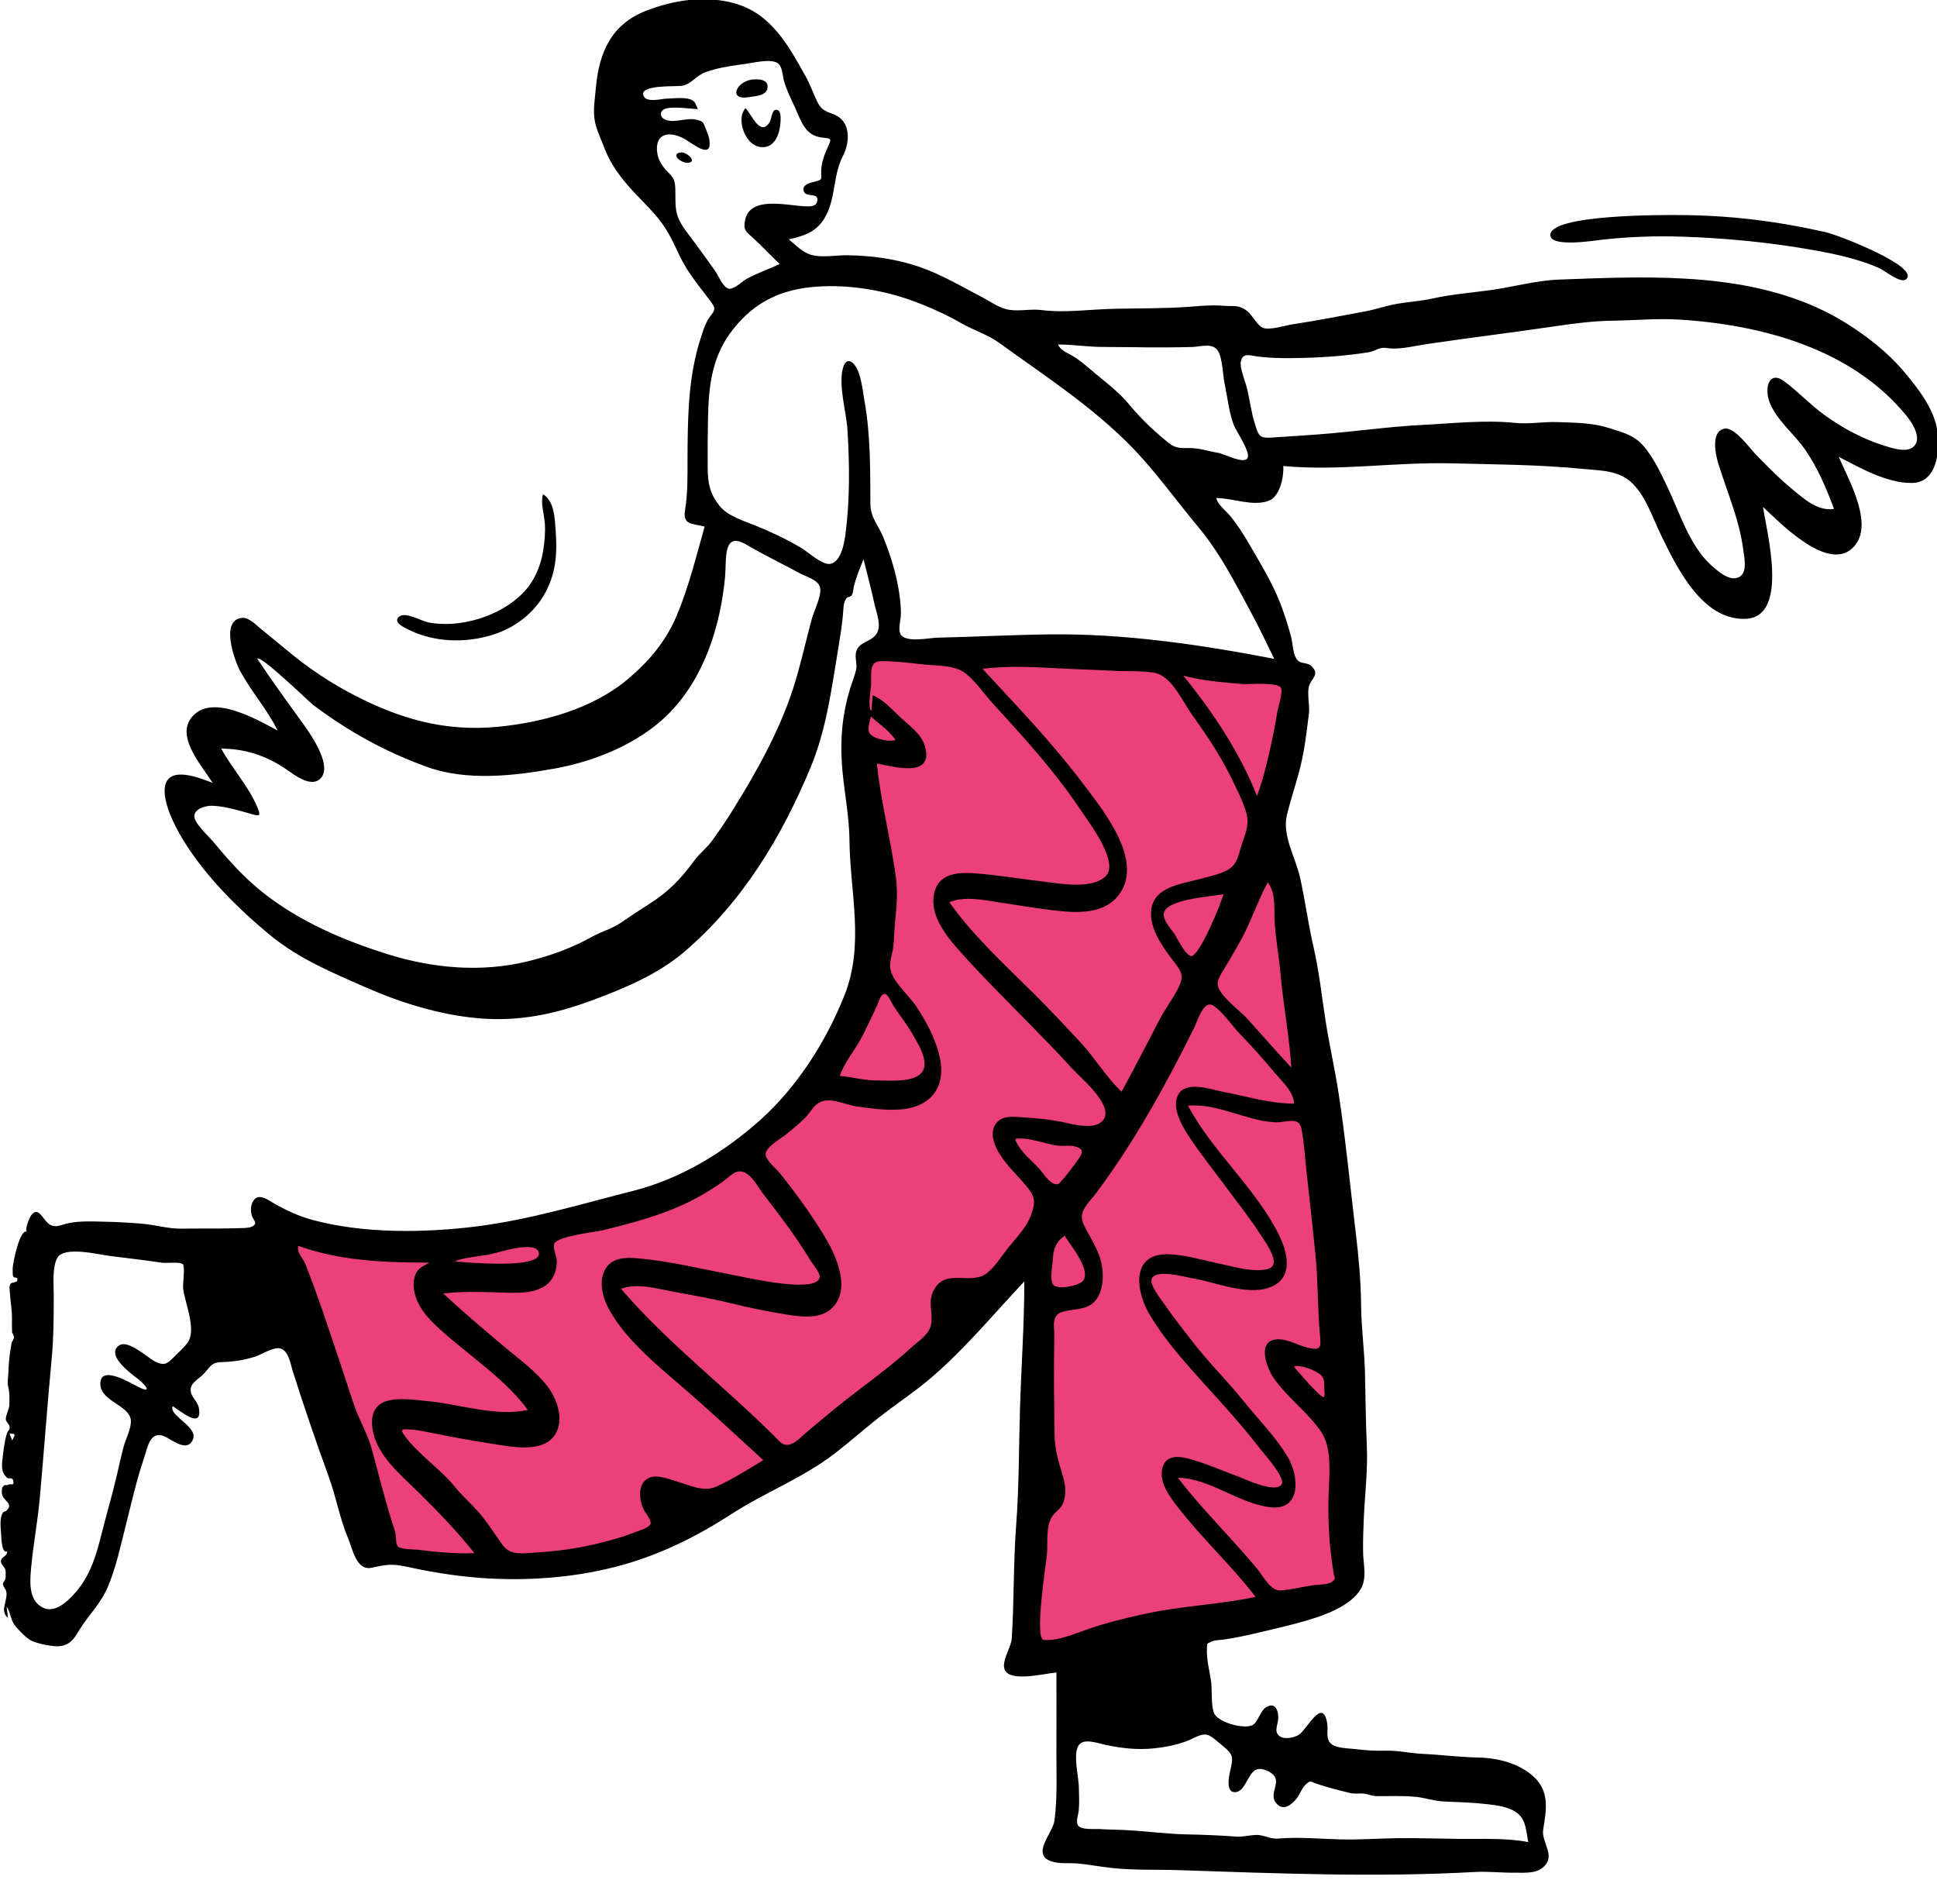 <svg viewBox="140.8 25.6 742.4 729.6" xmlns="http://www.w3.org/2000/svg" xmlns:xlink="http://www.w3.org/1999/xlink" overflow="visible" width="742.4px" height="729.6px"><g id="Master/Doodles/Strolling" stroke="none" stroke-width="1" fill="none" fill-rule="evenodd"><path d="M653,632.477 C617.539,640.227 582.078,647.977 546.616,655.727 C541.624,656.818 536.632,657.908 531.64,659 C533.125,613.242 534.611,567.485 536.096,521.727 C536.31,515.118 536.525,508.509 536.739,501.901 C528.523,509.093 519.898,515.988 512.036,523.562 C501.972,533.257 492.294,543.293 481.936,552.7 C464.116,568.881 445.396,584.575 424.762,597.069 C402.341,610.644 376.477,619.377 350.443,622.393 C340.853,623.504 332.171,623.232 322.671,622.243 C314.404,621.382 306.138,620.52 297.871,619.659 C294.542,619.312 291.211,618.965 287.881,618.618 C287.077,618.535 284.459,618.723 283.817,618.182 C282.652,617.199 282.044,612.739 281.585,611.321 C279.672,605.423 277.771,599.522 275.882,593.616 C270.748,577.565 265.686,561.491 260.798,545.364 C256.612,531.558 252.211,517.692 249.085,503.597 C248.719,501.945 247.916,499.782 248.052,498.073 C248.249,495.578 247.067,496.103 250.357,496.068 C258.091,495.983 266.269,497.862 274.011,498.412 C281.983,498.977 289.971,499.314 297.963,499.394 C340.285,499.825 388.997,495.238 423.282,467.836 C434.777,458.649 446.324,448.029 455.231,436.218 C467.792,419.563 474.638,397.388 476.306,376.838 C478.182,353.747 474.288,329.931 468.616,307.578 C467.467,303.055 467.726,301.362 468.713,296.629 C469.532,292.7 470.349,288.77 471.168,284.841 C471.396,283.75 471.641,279.166 472.542,278.493 C474.121,277.318 481.732,278.609 483.581,278.632 L506.512,278.919 C521.28,279.103 536.047,279.288 550.815,279.473 C558.484,279.569 566.146,280.767 573.767,281.56 C590.105,283.257 606.443,284.956 622.78,286.653 C626.054,286.994 629.329,287.335 632.603,287.674 C630.505,306.268 628.407,324.861 626.307,343.454 C624.743,357.319 630.2,371.066 633.107,384.619 C639.659,415.152 646.041,446.13 648.47,477.313 C650.756,506.672 650.732,536.346 651.477,565.775 C652.04,588.007 652.552,610.241 653,632.477" id="Accent" fill="#ec407a"/><path d="M422.756,27.005 C436.475,31.027 442.976,43.065 449.51,54.713 C451.353,57.998 452.487,61.474 454.158,64.808 C455.87,68.225 457.648,68.231 460.803,69.618 C467.057,72.365 466.527,80.29 463.812,85.5 C460.362,92.12 461.06,99.789 458.087,106.7 C455.042,113.776 450.316,115.748 443.109,117.334 C445.857,119.516 448.362,122.37 451.864,123.303 C456.115,124.435 461.265,123.355 465.666,123.417 C474.802,123.546 484.041,124.784 492.723,127.705 C501.248,130.572 508.89,135.162 516.817,139.269 C520.44,141.146 523.819,143.824 527.959,144.369 C531.975,144.898 536.022,143.908 540.062,144.427 C548.92,145.566 558.631,144.13 567.665,143.934 C577.394,143.721 587.158,143.857 596.868,143.145 L598.544,143.018 C601.89,142.757 605.214,142.49 608.574,142.7 L609.415,142.763 C613.24,143.094 615.521,142.194 618.828,144.812 C621.026,146.552 622.778,150.811 625.369,151.391 C628.131,152.01 633.572,150.278 636.299,149.867 C645.469,148.484 654.711,146.656 663.824,144.97 C668.094,144.179 672.119,142.739 676.426,141.996 C680.871,141.228 685.487,140.978 689.878,139.99 C696.984,138.391 704.657,137.795 712.066,136.773 C720.742,135.577 729.665,133.054 738.411,132.735 L748.393,132.37 C782.334,131.189 818.97,131.052 848.508,149.522 C856.128,154.288 863.96,160.374 869.83,167.191 L870.833,168.364 C876.015,174.469 881.931,182.251 883.223,190.085 L883.296,190.553 C884.411,198.067 883.35,210.586 873.594,210.675 C863.881,210.764 853.901,204.965 845.544,200.67 L845.766,201.195 C849.539,209.957 859.773,227.724 850.545,235.868 C840.827,244.444 822.935,225.835 816.517,219.861 C817.785,229.005 826.841,262.235 809.703,262.75 C792.976,263.252 783.271,242.632 777.312,230.391 C774.167,223.928 771.819,216.335 766.711,211.076 C761.676,205.892 754.734,205.959 747.914,205.326 L747.504,205.287 C730.609,203.644 713.806,203.559 696.812,203.152 C675.304,202.638 654.181,206.182 632.645,204.18 C632.916,208.333 631.34,215.891 627.132,217.481 C620.934,219.824 613.331,216.456 606.986,216.456 C607.412,218.995 611.027,221.67 612.55,223.587 C615.052,226.736 617.234,230.095 619.271,233.555 L622.642,239.342 C626.026,245.167 629.338,251.08 631.722,257.366 C633.254,261.407 634.562,265.574 635.666,269.751 C636.3,272.153 636.289,275.743 637.575,277.866 C639.172,280.506 641.625,278.982 643.65,281.052 C646.567,284.037 643.522,285.607 642.603,288.238 C641.606,291.085 642.858,295.907 642.478,299.036 C641.909,303.734 641.305,308.465 640.526,313.133 C639.101,321.665 636.077,329.557 634.054,337.886 C632.134,345.787 637.331,354.142 639.045,361.784 C640.855,369.85 641.975,378 643.7,386.068 L644.237,388.485 C646.395,397.833 647.397,407.461 648.886,416.93 C650.34,426.182 652.433,435.321 653.854,444.58 C656.38,461.047 658.048,477.796 659.993,494.359 L660.414,497.905 C661.534,507.191 662.394,516.598 662.476,525.956 C662.554,534.719 663.79,543.276 663.97,552.023 C664.162,561.293 664.271,570.571 664.672,579.834 C665.067,588.997 663.931,598.12 663.515,607.269 C663.317,611.63 663.17,615.998 663.236,620.363 C663.289,624.048 664.3,628.36 663.385,631.966 C661.58,639.095 651.547,643.378 645.25,645.452 C637.551,647.988 629.424,649.74 621.541,651.614 C617.702,652.527 613.812,653.304 609.908,653.877 C608.39,654.1 606.63,654.01 605.212,654.655 L604.213,655.098 C603.224,655.548 603.475,655.623 603.385,657.567 C603.201,661.492 604.351,665.791 604.949,669.638 C605.5,673.18 604.799,679.004 606.167,682.179 C607.726,685.79 618.705,688.748 621.391,686.298 C623.286,684.571 623.828,681.305 626.06,679.851 C629.275,677.754 630.752,680.691 630.736,683.846 C630.724,686.223 628.926,689.091 631.088,690.827 C632.961,692.333 636.912,691.544 638.722,690.305 C641.738,688.239 647.995,675.453 649.526,686.329 C649.887,688.891 648.782,691.875 650.954,693.82 C652.922,695.581 657.574,695.564 660.201,695.855 L660.465,695.886 C664.564,696.405 668.151,696.578 672.288,696.49 C676.906,696.391 681.268,697.475 685.808,697.679 C692.293,697.97 698.797,698.799 705.408,699.042 L707.213,699.093 C714.597,699.237 722.645,701.166 728.324,706.176 C734.845,711.928 733.503,719.04 732.259,726.745 C731.438,731.84 737.938,737.344 731.377,741.8 C728.926,743.464 724.967,743.252 721.991,743.236 L721.347,743.237 C716.175,743.285 711.06,742.682 705.882,742.971 C668.167,745.071 630.306,743.505 592.599,742.261 C583.79,741.971 574.64,742.375 565.906,741.31 C562.014,740.836 558.153,740.159 554.253,739.742 C550.917,739.386 546.934,739.973 543.748,738.889 C535.859,736.206 544.301,728.042 544.929,723.379 C546.098,714.722 545.675,705.57 545.688,696.809 L545.693,695.617 C545.755,685.921 545.693,676.224 545.693,666.528 L545.241,666.567 C540.709,667.023 529.614,669.805 526.437,666.326 C523.719,663.349 528.345,657.133 528.572,653.559 C529.497,638.989 529.185,624.404 530.283,609.821 C531.418,594.782 531.278,579.877 531.75,564.836 C532.254,548.769 533.394,532.761 533.394,516.67 C521.657,529.096 510.447,542.742 497.396,553.819 C491.805,558.563 485.717,562.668 479.879,567.092 C473.301,572.076 467.176,577.621 460.637,582.652 C448.471,592.013 434.003,597.486 421.15,605.808 C408.157,614.222 394.293,621.151 379.335,625.315 C362.984,629.867 345.644,631.381 328.725,630.508 C320.607,630.09 312.529,629.046 304.535,627.588 C301.202,626.979 297.903,626.186 294.569,625.589 C289.853,624.744 287.555,625.533 283.14,626.397 C277.426,627.515 275.939,619.312 274.252,615.172 L274.174,614.984 C271.002,607.468 269.629,599.257 266.822,591.572 C261.914,578.131 257.39,564.842 253.048,551.174 L252.923,550.766 C252.001,547.624 251.248,542.676 247.708,542.258 C245.212,541.963 240.913,544.747 238.466,545.516 C234.461,546.773 230.653,547.38 226.524,547.538 L225.746,547.563 C222.011,547.655 221.564,549.055 219.229,551.713 C217.089,554.149 213.224,555.546 213.951,559.084 C214.381,561.179 216.606,562.796 217.022,565.163 C218.514,573.656 209.988,566.313 206.992,564.458 C205.177,568.461 218.89,572.906 213.893,578.575 C211.446,581.35 206.344,577.134 203.909,576.056 C198.392,573.614 197.42,579.996 195.982,584.424 L195.854,584.809 C193.252,592.434 191.457,600.412 189.49,608.237 L189.094,609.8 C187.045,617.819 185.379,626.013 182.146,633.668 C179.367,640.248 174.603,644.624 171.053,650.453 L170.359,651.618 C168.671,654.381 166.735,656.331 163.141,656.466 C160.562,656.564 155.792,655.55 153.356,654.566 C151.056,653.637 148.562,650.809 146.954,649.035 C144.721,646.571 145.162,644.188 143.354,641.173 C143.432,642.687 143.77,644.096 143.851,645.575 C140.551,642.977 143.841,638.891 143.242,635.597 C143.053,634.554 141.978,633.68 141.917,632.585 C141.89,632.137 142.848,631.106 142.912,630.48 L142.94,630.143 C143,629.229 143.023,627.523 142.839,627.042 L142.782,626.919 C142.492,626.342 141.419,624.668 141.445,625.003 C141.425,624.737 140.977,624.317 141.217,623.439 C141.581,622.113 143.691,621.878 143.523,620.101 C141.227,621.101 141.308,613.792 141.202,612.823 L141.148,612.303 C140.952,610.295 140.802,607.208 141.712,605.635 C142.441,604.376 142.655,605.016 143.046,604.684 C146.251,601.965 142.38,600.803 141.66,598.635 C141.438,597.969 141.417,596.134 141.749,595.578 C142.659,594.043 142.937,595.091 143.96,594.575 L144.081,594.508 C144.836,594.06 146.365,595.166 145.923,593.125 C145.558,591.44 144.27,592.474 143.625,591.947 C141.172,589.942 141.421,587.311 141.815,584.106 L142.078,581.972 C142.382,579.579 142.754,577.14 143.443,574.923 C143.903,573.444 144.53,574.111 144.48,572.364 C144.453,571.452 143.068,570.552 143.023,569.405 C142.967,567.98 144.288,565.694 144.363,564.192 C144.461,562.22 144.479,560.507 144.259,558.643 C144.124,557.5 143.822,557.085 143.758,555.695 C143.7,554.386 143.987,552.852 144.014,551.487 C144.092,547.613 144.608,543.719 145.289,540.014 C145.689,539.433 146.003,538.808 146.234,538.139 C146.075,537.445 145.809,536.794 145.437,536.186 C145.334,534.415 145.368,532.685 145.389,530.888 C145.425,527.858 144.903,524.968 144.661,521.999 L144.598,521.106 C144.541,520.13 144.157,518.502 144.835,517.6 C145.351,516.913 147.158,517.082 147.357,516.422 C147.928,514.53 146.219,515.659 145.849,514.701 C145.585,514.018 145.675,513.144 145.664,512.416 L145.654,512.15 C145.517,510.062 148.522,495.871 151.125,497.716 C150.088,496.981 152.123,492.095 152.783,491.268 C155.238,488.193 156.703,491.676 158.694,493.838 C161.479,496.865 163.904,494.918 167.522,494.234 C171.753,493.437 176.379,493.658 180.705,493.768 L181.465,493.786 C186.12,493.887 190.841,494.149 195.477,494.559 C200.469,495 205.304,496.509 210.346,496.433 C216.989,496.334 223.708,496.46 230.364,496.302 L233.16,496.22 C234.791,496.186 238.006,496.212 238.593,494.43 C238.829,493.716 237.48,492.217 237.278,491.43 C236.886,489.918 236.859,487.934 237.525,486.454 C239.538,481.989 243.727,485.634 246.678,487.257 C251.123,489.7 255.731,491.781 260.642,493.102 C280.227,498.371 303.332,498.077 323.331,495.59 C343.639,493.064 363.715,486.949 383.515,481.94 C401.594,477.367 418.28,467.227 432.157,454.819 C446.303,442.172 457.466,424.63 464.454,407.02 C472.239,387.402 466.576,367.651 466.377,347.585 C466.279,337.578 464.054,327.812 463.444,317.837 C462.853,308.162 463.681,299.084 466.582,289.614 C467.322,287.202 468.362,284.779 468.901,282.311 C469.4,280.026 468.517,278.192 468.81,276.037 C469.44,271.423 474.539,271.891 476.769,268.461 C478.735,265.438 476.815,260.776 476.052,257.459 L475.993,257.193 C474.75,251.41 473.205,245.698 471.783,239.958 C470.315,243.376 468.944,246.785 468.057,250.407 C467.829,251.335 467.808,252.973 467.173,253.797 C466.715,254.393 465.556,254.316 465.193,254.866 C463.969,256.72 464.11,258.579 463.898,260.963 C463.531,265.075 462.899,269.145 462.229,273.213 L461.976,274.739 C459.421,290.114 457.475,305.267 451.435,319.781 C440.303,346.527 425.267,371.415 403.031,390.387 C393.178,398.794 380.707,404.092 368.756,408.558 L367.942,408.861 C353.393,414.264 339.555,417.192 323.936,415.79 C309.198,414.467 294.467,409.89 280.966,403.956 L274.682,401.199 C263.724,396.365 253.377,391.466 243.829,383.546 C231.696,373.482 219.58,361.335 211.235,347.866 L210.736,347.049 C207.64,341.898 202.843,332.497 204.101,326.669 C205.804,318.78 217.922,323.982 222.298,325.616 L222.035,325.193 C218.17,319.097 208.872,308.683 213.659,301.339 C220.813,290.368 239.536,301.478 247.203,305.544 C243.252,297.507 237.213,290.754 232.933,282.912 L232.732,282.531 C230.474,278.091 225.21,263.199 233.563,262.369 C236.17,262.11 238.938,265.087 240.779,266.579 C244.355,269.477 247.902,272.408 251.448,275.342 C259.198,281.755 267.378,287.209 276.304,291.853 C294.166,301.146 311.446,306.081 331.734,304.104 C349.021,302.422 368.083,297.167 381.526,285.77 C389.598,278.927 396.016,271.357 400.162,261.522 C404.741,250.662 407.66,238.732 410.863,227.402 L410.388,227.284 C405.756,226.183 402.557,226.657 403.333,221.238 L403.376,220.957 C404.467,214.231 404.294,207.428 404.31,200.603 L404.327,197.581 L404.344,195.635 C404.483,182.013 405.082,168.322 409.337,155.268 L409.994,153.224 C410.606,151.349 411.278,149.491 412.326,147.811 C414.088,144.986 415.724,144.566 413.455,141.486 C409.089,135.556 404.552,130.488 401.313,123.674 L400.063,121.031 C398.815,118.404 397.546,115.83 395.989,113.346 C392.584,107.914 388.132,103.929 383.763,99.223 C378.909,93.997 375.073,89.058 372.493,82.457 L372.24,81.792 C371.035,78.554 369.393,75.332 368.77,71.911 C368.065,68.037 368.725,64.078 369.095,60.193 L369.234,58.672 C370.524,45.555 375.16,35.001 388.17,29.831 C398.984,25.532 411.418,23.681 422.756,27.005 Z M598.789,691.397 L598.507,691.536 C593.698,693.951 588.446,695.002 583.086,695.579 C576.756,696.262 570.85,695.548 564.655,694.282 L564.285,694.201 C561.282,693.512 555.979,691.574 554.152,694.51 C552.005,697.961 554.213,706.413 554.292,710.407 C554.351,713.383 554.531,716.445 554.248,719.415 C554.101,720.949 552.975,723.858 554.067,725.23 C555.376,726.875 559.97,726.418 561.977,726.5 L562.163,726.51 C565.759,726.746 569.361,726.747 572.958,726.942 C580.631,727.358 588.206,728.426 595.903,728.561 C602.229,728.672 608.784,728.979 614.863,729.412 C617.86,729.625 621.226,728.327 624.14,728.935 C626.887,729.51 628.01,730.302 630.824,730.152 L631.218,730.126 C638.963,729.506 646.887,730.286 654.645,730.476 C661.822,730.653 669.06,730.109 676.249,730.014 C684.336,729.907 692.441,730.203 700.527,730.286 C709.179,730.374 718.012,729.86 726.555,731.504 C725.764,727.87 725.818,723.586 722.882,720.868 C719.874,718.084 714.888,717.451 711.017,716.997 C705.382,716.335 699.792,716.184 694.168,715.945 C690.655,715.796 687.274,714.604 683.781,714.207 C678.771,713.636 673.38,713.966 668.332,713.884 C666.6,713.857 665.449,713.216 663.861,712.974 C661.996,712.689 660.174,713.166 658.141,712.67 C653.925,711.641 649.625,710.563 645.534,709.188 L645.119,709.042 C643.042,708.274 643.02,707.751 641.092,709.585 C639.81,710.805 639.022,713.116 637.94,714.552 L637.732,714.823 C635.911,717.13 632.848,719.653 630.195,716.906 C627.273,713.881 630.404,710.488 629.755,707.349 C629.253,704.925 624.649,702.797 622.349,703.711 C619.166,704.976 618.223,711.55 614.816,712.294 C610.671,713.199 611.617,707.162 612.21,704.581 L612.485,703.413 C613.566,698.659 613.141,697.767 609.809,694.944 L606.923,692.531 C604.108,690.197 602.768,689.46 598.789,691.397 L598.789,691.397 Z M598.414,419.586 C587.541,441.527 575.656,463.038 560.995,482.72 L560.674,483.142 C557.743,486.913 553.799,490.062 556.188,494.941 C558.764,500.203 562.161,504.807 563.152,510.746 C563.884,515.131 563.499,521.229 560.123,524.562 C556.85,527.791 552.042,527.059 548,528.321 C543.79,529.638 544.874,533.324 544.881,537.059 L544.803,545.274 C544.769,549.271 544.749,553.268 544.774,557.266 C544.809,563.188 544.891,569.109 544.962,575.031 C545.035,581.293 546.561,585.731 548.27,591.628 C549.16,594.698 549.466,597.872 548.482,600.959 C547.636,603.61 546.247,604.118 544.617,605.995 C541.516,609.562 542.412,616.267 542.092,620.904 L542.068,621.231 C541.788,624.559 537.139,653.665 540.839,654.03 C546.215,654.561 553.257,651.461 558.181,649.758 C565,647.401 572.09,645.719 579.125,644.149 C593.255,640.995 607.86,640.556 622.03,637.53 C613.026,625.813 602.137,615.717 592.986,604.124 L592.03,602.912 C588.819,598.808 584.931,593.362 586.329,588.131 C587.838,582.478 593.677,583.727 598.013,585.03 C603.345,586.633 608.511,588.811 613.715,590.795 L615.135,591.331 C617.824,592.333 629.834,598.101 632.055,594.361 C633.529,591.877 625.3,582.734 623.851,580.892 L623.785,580.807 C619.141,574.735 614.101,568.981 609.022,563.272 C599.546,552.619 588.79,541.72 581.46,529.429 L581.135,528.87 C575.899,519.639 574.423,505.683 588.962,506.253 C594.796,506.482 600.735,508.215 606.449,509.459 L607.305,509.641 C612.826,510.795 620.986,513.346 626.619,511.921 C632.337,510.475 626.205,502.197 624.083,498.985 L623.862,498.645 C620.198,492.913 615.941,487.531 611.873,482.072 L610.937,480.81 C606.261,474.469 601.275,468.264 596.904,461.71 L596.298,460.792 C593.588,456.625 589.949,450.149 592.244,445.361 C594.999,439.613 604.272,442.901 609.172,443.916 L609.593,443.999 C618.629,445.7 627.493,448.532 636.775,448.532 C636.685,443.987 632.138,439.977 629.367,436.715 L629.163,436.472 C625.04,431.509 620.796,426.704 616.288,422.086 C613.118,418.837 609.652,413.547 605.943,411.044 C602.149,408.485 599.906,416.577 598.414,419.586 Z M162.797,507.593 C160.801,511.106 161.36,517.753 161.395,521.685 L161.397,522.046 C161.394,530.201 161.368,538.182 160.597,546.364 C158.911,564.23 157.646,582.087 156.021,599.955 C155.233,608.628 153.601,617.2 152.782,625.872 L152.658,627.215 C152.189,632.465 151.953,639.219 157.427,641.748 C162.593,644.134 168.349,637.722 171.099,634.151 C175.683,628.197 177.722,621.334 179.529,614.165 C181.529,606.233 183.839,598.394 185.697,590.425 L186.682,586.16 C187.178,584.027 187.685,581.897 188.243,579.78 C189.012,576.86 191.878,571.658 190.671,568.626 C188.632,563.499 178.613,562.088 179.296,555.212 C179.923,548.893 190.948,555.641 193.594,556.981 L194.026,557.196 C199.279,559.754 196.645,556.398 193.901,554.194 L192.002,552.737 C188.483,549.994 181.924,544.301 186.456,541.184 C189.954,538.777 197.562,546.104 200.461,547.455 C203.421,548.833 204.551,548.519 206.879,546.206 L207.082,546.002 C208.838,544.225 211.448,541.976 212.804,539.937 C216.157,534.897 211.666,525.019 210.976,519.245 C210.822,517.96 211.789,510.918 210.891,510.084 C209.711,508.989 204.658,509.76 202.801,509.481 C197.093,508.623 191.451,507.946 185.755,507.245 L182.902,506.892 C178.496,506.341 165.391,503.024 162.797,507.593 Z M596.136,449.324 C605.544,466.976 621.587,480.384 630.714,498.269 L630.936,498.711 C634.001,504.901 636.622,514.216 629.027,518.246 C620.489,522.776 607.526,517.191 598.616,515.607 L597.934,515.488 C594.424,514.829 582.671,511.525 582.111,516.224 C581.807,518.765 586.621,524.63 588.017,526.649 L588.109,526.783 C590.983,531.066 594.294,535.038 597.403,539.147 C603.614,547.354 611.002,554.496 617.444,562.529 C623.062,569.536 629.956,576.401 634.484,584.174 C638.734,591.469 639.552,604.615 627.602,603.178 C615.369,601.707 604.728,592.162 592.258,591.882 C598.631,600.282 605.905,607.93 612.98,615.73 C616.384,619.483 619.725,623.287 622.952,627.195 C625.018,629.696 627.854,635.427 631.726,635.09 C636.177,634.704 640.537,633.524 644.975,632.986 C646.592,632.791 650.064,632.85 651.402,631.705 L651.689,631.452 C652.94,630.314 652.25,630.311 651.938,628.407 C650.422,619.169 649.801,610.209 649.951,600.859 L649.978,599.521 C650.153,592.16 651.589,580.709 647.204,574.308 C642.036,566.765 634.182,561.183 628.94,553.616 L628.766,553.357 C625.949,549.079 622.333,538.542 631.125,538.831 C634.696,538.947 638.511,541.211 641.977,542.05 L642.468,542.164 C646.903,543.151 647.168,541.892 646.749,537.598 C645.731,527.161 646.034,516.679 644.968,506.237 C643.874,495.503 642.7,484.762 641.495,474.038 C640.908,468.828 640.641,463.31 639.63,458.177 C638.646,453.187 633.801,455.873 629.561,455.67 C618.334,455.131 607.42,448.246 596.136,449.324 Z M423.73,474.526 C421.76,474.824 419.786,477.016 418.198,478.151 C415.459,480.106 412.619,481.917 409.705,483.598 C398.807,489.884 386.858,493.308 374.752,496.323 L371.804,497.049 C368.832,497.775 354.637,499.238 353.243,502.169 C352.546,503.634 354.15,507.092 354.191,508.676 C354.254,511.061 353.728,513.536 352.418,515.557 C348.872,521.021 341.405,521.124 335.447,520.973 L331.834,520.868 C324.802,520.653 317.652,520.428 310.683,521.282 C318.387,528.412 326.381,535.216 334.424,541.957 C340.092,546.706 346.408,551.206 350.862,557.185 C354.675,562.303 357.512,571.013 352.642,576.528 C347.509,582.339 336.035,579.892 329.374,578.856 L329.07,578.809 C321.363,577.636 313.724,576.2 306.084,574.671 L304.521,574.355 C302.427,573.932 300.293,573.526 298.176,573.415 L296.99,573.354 C294.756,573.258 294.152,573.473 296.044,576.007 C301.281,583.021 309.057,588.14 314.746,594.857 L315.418,595.671 C318.119,599.026 321.268,601.698 324.108,604.918 C327.646,608.93 330.423,613.554 333.584,617.853 C336.487,621.799 341.667,620.826 346.006,620.546 L346.276,620.53 C352.726,620.156 359.158,619.372 365.489,618.08 C371.481,616.856 377.491,615.243 383.244,613.117 L384.39,612.685 C385.673,612.192 389.664,611.067 390.134,609.524 C390.56,608.127 388.097,605.262 387.561,604.196 C385.851,600.789 385.003,594.719 388.866,592.289 C391.887,590.388 396.273,592.092 399.462,593.083 L399.982,593.24 C404.747,594.645 410.431,597.481 415.269,595.324 C421.444,592.57 427.558,588.612 433.363,585.146 C422.877,575.617 412.578,565.901 401.825,556.667 L397.675,553.11 C388.825,545.499 379.265,536.872 373.954,526.819 C371.635,522.431 370.134,516.21 372.977,511.639 C375.526,507.541 380.667,507.397 385.001,507.772 C397.337,508.841 409.498,511.822 421.636,514.168 L423.664,514.557 C429.102,515.644 454.909,521.427 454.981,514.715 C454.996,513.222 452.155,509.822 451.429,508.636 C449.782,505.945 448.099,503.282 446.318,500.675 C442.17,494.601 437.661,488.787 433.189,482.952 L432.926,482.598 C430.709,479.546 427.883,473.897 423.73,474.526 Z M255.11,503.01 C254.467,505.718 256.834,507.526 257.743,509.8 C262.634,522.033 266.681,534.636 270.912,547.105 C272.869,552.87 274.674,558.692 276.66,564.446 C278.561,569.958 281.621,574.923 283.19,580.56 C286.151,591.206 288.643,601.779 292.151,612.243 C292.657,613.751 292.36,617.087 293.266,618.152 C294.38,619.462 299.312,619.266 301.059,619.486 C308.204,620.386 315.421,621.078 322.63,620.777 C316.24,612.72 309.113,605.29 301.787,598.063 L300.564,596.861 C293.773,590.202 284.601,582.64 283.495,572.492 C282.054,559.279 295.536,561.618 304.314,562.485 L304.846,562.536 C317.056,563.677 330.896,568.626 343.116,565.883 C334.839,554.689 322.39,546.278 311.904,537.199 L311.176,536.565 C307.029,532.928 302.667,528.931 300.549,523.7 C299.47,521.033 298.934,517.958 299.666,515.127 C300.555,511.69 302.528,511.065 305.389,509.441 L303.468,509.438 C287.132,509.388 270.659,508.616 255.11,503.01 Z M478.638,278.943 C473.728,278.96 474.838,283.61 474.677,287.729 L474.668,287.942 C474.617,288.941 473.271,297.803 474.787,297.942 L475.284,292.022 C479.55,293.773 482.715,297.542 486.022,300.604 C489.323,303.66 493.804,306.771 495.197,311.265 C499.127,323.95 483.442,319.45 476.869,318.162 C478.348,332.571 482.032,346.575 484.064,360.886 C484.915,366.883 484.568,372.31 483.904,378.274 C483.525,381.673 483.57,385.104 483.155,388.501 C482.827,391.195 481.573,394.276 482.074,396.985 C482.99,401.942 489.249,407.147 492.03,411.341 C495.72,416.907 498.977,422.937 500.683,429.434 C503.766,441.161 498.514,449.592 486.246,450.721 C480.711,451.23 474.588,450.375 469.106,449.593 C464.394,448.921 458.376,445.427 454.078,448.588 C452.317,449.881 451.106,452.172 449.562,453.753 C447.822,455.536 445.914,457.169 443.989,458.762 L442.339,460.121 C440.009,462.037 433.639,465.441 434.267,468.376 C434.74,470.589 438.58,473.75 439.881,475.388 C441.587,477.534 443.28,479.691 444.927,481.885 C449.109,487.457 453.096,493.21 456.704,499.17 L457.141,499.901 C461.459,507.226 466.955,519.514 459.815,526.742 C455.538,531.071 448.436,530.308 442.983,529.455 C435.548,528.294 428.163,526.8 420.862,524.999 C413.551,523.196 406.18,521.94 398.783,520.567 C392.464,519.396 385.115,517.158 378.798,519.475 C397.255,540.963 419.81,557.849 439.604,577.984 C443.327,581.771 447.529,576.387 450.547,573.92 C455.071,570.22 459.488,566.39 464.079,562.772 C472.293,556.3 480.824,550.271 488.634,543.306 L490.005,542.067 C492.582,539.704 496.817,537.058 497.601,533.438 C498.598,528.82 496.2,524.691 498.651,520.047 C503.297,511.251 512.903,518.447 519.168,513.384 C522.386,510.784 524.653,507.01 527.19,503.791 C530.209,499.959 534.064,496.241 535.801,491.625 L536.024,491.025 C537.623,486.626 537.704,484.355 534.482,480.469 C530.855,476.098 526.456,472.106 523.547,467.187 L523.303,466.764 C521.417,463.394 520.036,458.682 523.056,455.536 C525.531,452.958 529.768,453.564 533.028,453.786 L533.297,453.803 C538.091,454.1 542.86,454.548 547.572,455.499 L548.141,455.617 C551.982,456.433 558.583,458.119 561.983,456.174 C570.416,451.354 555.255,438.937 551.897,435.253 C546.44,429.266 540.79,423.461 535.113,417.683 L525.39,407.794 C519.279,401.567 513.18,395.291 507.447,388.725 L506.987,388.193 C502.055,382.454 496.578,374.549 499.2,366.641 C501.392,360.031 508.771,359.822 514.643,360.281 C522.526,360.899 530.374,362.134 538.222,363.123 L540.998,363.464 C547.531,364.294 559.204,366.381 564.473,361.471 C569.927,356.391 558.812,341.608 555.293,336.452 L554.98,335.988 C548.416,326.128 540.853,316.977 533.018,308.112 C529.213,303.807 525.335,299.567 521.454,295.33 C518.086,291.649 514.996,287.012 511.127,283.851 C506.893,280.395 500.571,280.801 495.383,280.28 C489.926,279.732 484.124,278.924 478.638,278.943 Z M144.445,574.936 L145.443,577.597 L145.443,577.597 L145.879,576.787 C146.801,575.037 146.551,575.027 144.445,574.936 Z M636.712,549.295 L638.276,551.13 C641.277,554.627 647.461,561.658 648.276,560.923 C648.534,560.294 648.583,559.638 648.422,558.957 C648.151,555.463 648.997,553.511 645.826,551.596 C643.781,550.363 638.952,548.446 636.712,549.295 Z M548.862,499.167 C545.748,501.23 544.609,503.938 544.368,507.486 L544.349,507.821 C544.216,510.393 543.162,515.218 544.226,517.557 C545.476,520.303 554.472,518.29 555.92,516.4 C559.083,512.268 550.989,502.647 548.862,499.167 Z M328.152,506.377 L327.886,506.423 C326.246,506.676 315.317,508.042 315.419,509.028 L318.998,509.309 C327.863,509.968 348.291,511.066 347.328,505.709 C346.417,500.645 331.769,505.668 328.152,506.377 L328.152,506.377 Z M530.795,464.128 C532.696,467.527 536.376,470.499 538.998,473.333 C540.647,475.115 544.594,481.731 547.278,478.592 C549.65,475.817 552.081,472.735 554.182,469.735 C556.116,466.972 555.958,465.767 552.697,464.906 C550.666,464.371 548.411,464.894 546.34,464.652 C544.183,464.401 542.032,463.707 539.92,463.231 C537.548,462.697 534.887,461.885 532.439,461.891 L531.052,461.888 C529.639,461.91 529.693,462.155 530.795,464.128 Z M517.393,281.912 L520.241,284.985 C532.111,297.773 543.996,310.389 554.646,324.254 L558.696,329.58 C566.778,340.274 578.62,357.233 569.378,368.817 C562.936,376.891 550.912,375.259 541.919,374.112 C536.698,373.445 531.519,372.58 526.322,371.783 L523.722,371.392 C517.73,370.507 510.462,368.873 504.649,371.341 C514.074,384.591 526.206,395.547 537.66,406.973 C543.532,412.832 549.205,418.885 554.85,424.962 C560.388,430.923 564.804,438.425 570.678,443.948 C575.663,434.841 580.38,425.597 585.187,416.396 C587.205,412.531 589.803,409.051 591.875,405.23 L592.168,404.682 C594.136,400.935 594.369,399.006 591.785,395.522 L589.904,393.051 C585.845,387.67 581.274,380.948 582.037,374.275 C583.041,365.482 593.369,364.418 600.296,362.543 L600.558,362.472 C604.038,361.507 608.033,360.775 611.215,359.018 C615.258,356.783 615.44,353.095 616.777,349.093 L617.661,346.502 C618.843,342.989 619.557,340.139 618.172,336.008 C616.749,331.768 614.621,327.559 612.655,323.553 C608.709,315.514 603.821,308.083 598.618,300.821 L597.873,299.784 C594.271,294.794 590.023,284.837 583.581,283.504 C579.01,282.559 573.242,282.947 568.553,282.688 C563.087,282.386 557.613,282.216 552.144,281.98 L549.788,281.871 C539.14,281.353 527.894,280.52 517.393,281.912 Z M477.077,410.617 L476.999,410.784 C474.802,415.364 472.771,420.096 470.277,424.525 C467.769,428.979 464.266,432.975 462.721,437.925 C467.221,438.253 471.917,439.605 476.378,439.64 L477.667,439.658 C481.404,439.727 485.799,439.906 489.258,439.142 C499.925,436.783 493.619,427.129 489.907,420.828 C487.853,417.344 485.257,414.227 483.117,410.803 L482.992,410.589 C482.397,409.513 481.084,406.601 480.02,406.496 C478.39,406.334 477.847,408.917 477.077,410.617 L477.077,410.617 Z M626.68,363.732 C622.943,370.725 620.431,378.288 616.698,385.284 C615.366,387.778 613.908,390.202 612.502,392.655 L611.666,394.13 C610.538,396.155 607.227,400.502 607.488,402.916 C607.932,407.038 616.124,412.945 618.777,415.887 C624.429,422.158 629.964,428.539 635.739,434.7 C635.008,423.254 632.885,411.958 631.753,400.553 L631.54,398.271 C630.958,391.551 629.606,384.907 629.314,378.162 L629.29,377.45 C629.175,372.986 629.61,367.34 626.68,363.732 Z M418.71,246.554 C416.927,265.789 410.465,286.145 396.288,299.877 C385.356,310.466 369.186,317.15 354.352,319.942 L353.624,320.076 C337.879,322.914 319.925,325.016 304.587,319.529 C288.86,313.902 274.155,305.813 260.842,295.747 L260.638,295.581 C258.063,293.397 240.819,276.643 239.389,278.011 C244.232,285.265 249.287,292.358 254.406,299.413 L257.097,303.117 C260.584,307.964 268.543,319.731 263.336,324.208 C259.661,327.367 253.454,322.415 250.332,320.275 L250.176,320.169 C242.79,315.173 234.563,312.483 225.587,312.483 C229.734,320.098 236.039,326.841 239.412,334.885 L239.576,335.283 C240.787,338.282 240.233,338.392 237.673,337.684 L234.529,336.787 C230.565,335.665 226.274,334.558 222.279,334.378 C220.093,334.279 215.654,335.241 215.284,338.096 C214.938,340.769 220.48,345.759 222.236,347.806 L222.347,347.938 C228.278,355.112 234.323,361.918 241.655,367.702 C255.73,378.803 272.438,385.96 289.443,391.277 C306.817,396.707 325.385,398.343 343.145,393.972 C351.945,391.806 360.017,388.868 367.899,384.482 C371.467,382.498 375.22,381.598 378.651,379.265 C381.503,377.326 384.386,375.391 387.289,373.513 L389.469,372.117 C396.963,367.366 401.609,362.587 406.838,355.448 C408.942,352.577 411.828,350.449 413.833,347.622 L415.735,344.937 C417.323,342.685 418.902,340.398 420.374,338.056 L421.667,335.988 C430.709,321.46 439.427,305.914 444.712,289.646 C447.567,280.859 449.505,271.82 451.901,262.904 C452.725,259.836 455.766,253.936 455.131,250.82 C454.519,247.814 449.764,246.595 447.41,245.32 C441.161,241.938 434.894,238.902 428.768,235.406 L426.934,234.343 C417.67,228.878 419.31,240.084 418.71,246.554 Z M609.697,368.225 L609.349,368.299 C604.471,369.268 587.878,370.177 586.88,375.561 C586.402,378.14 589.379,381.253 590.681,383.118 C592.274,385.401 594.504,390.681 597.02,391.936 C600.062,393.454 609.288,370.742 609.697,368.225 Z M594.334,284.499 C605.691,298.553 615.898,313.769 622.57,330.643 C625.102,323.749 626.769,316.571 628.316,309.402 C629.101,305.755 629.777,302.093 630.363,298.408 C630.628,296.742 632.711,290.505 631.701,289.085 C630.17,286.935 619.667,287.891 617.053,287.731 L613.004,287.378 C606.753,286.822 600.244,286.139 594.334,284.499 Z M474.592,300.142 C474.244,302.174 472.698,305.557 474.651,307.23 C476.606,308.906 481.552,309.946 484.052,309.181 C481.588,305.508 477.788,303.098 474.592,300.142 Z M453.897,135.438 C440.408,136.381 430.231,141.147 421.856,151.67 C413.646,161.984 412.374,173.37 412.152,186.333 C412.047,192.493 411.97,198.689 412.03,204.85 C412.089,210.947 412.881,214.802 416.615,219.499 C419.689,223.364 426.165,225.316 430.583,227.103 C436.594,229.533 442.22,232.243 447.828,235.513 C450.254,236.927 456.015,242.251 459.007,241.686 C463.417,240.853 464.497,233.026 464.935,229.554 C466.577,216.562 466.402,203.276 465.606,190.221 C465.199,183.536 462.09,173.491 463.852,166.726 C464.583,163.916 466.253,162.919 468.316,165.401 C470.792,168.38 471.456,175.254 472.095,179.041 L472.153,179.377 C474.476,192.416 474.322,205.524 474.397,218.709 C474.428,223.948 477.352,226.665 479.269,231.332 C481.72,237.301 483.727,243.529 484.935,249.87 C485.637,253.551 486.133,257.301 486.08,261.056 C486.051,263.118 485.035,266.398 485.827,268.357 C487.338,272.094 496.584,270.103 499.936,269.967 L500.104,269.962 C514.36,269.644 528.576,268.885 542.854,268.701 C571.761,268.33 600.873,272.624 629.181,278.078 L626.257,272.071 C624.305,268.067 622.327,264.076 620.213,260.155 L616.775,253.749 C611.817,244.539 606.769,235.56 599.992,227.454 C592.778,218.825 586.235,209.822 578.748,201.395 C563.042,183.717 542.658,170.653 523.654,156.917 C519.355,153.809 513.853,152.115 509.135,149.404 C503.297,146.051 497.042,143.252 490.724,140.934 C479.263,136.73 466.103,134.585 453.897,135.438 Z M348.908,215 C353.411,217.67 353.463,224.7 353.784,229.24 C354.188,234.964 354.153,240.468 352.546,246.045 C349.237,257.528 340.354,265.7 328.981,269.064 C318.837,272.065 307.29,271.716 297.7,267.04 L296.345,266.362 C294.485,265.415 291.775,263.836 293.612,262.026 C295.918,259.755 302.377,263.608 304.892,264.101 C317.098,266.496 332.574,261.75 341.22,252.849 C345.512,248.433 347.934,242.851 348.956,236.839 C349.538,233.41 349.837,229.783 349.627,226.307 C349.406,222.624 347.9,218.665 348.908,215 Z M760.64,148.459 L759.174,148.486 C751.308,148.595 744.008,149.559 736.234,150.71 C720.097,153.097 703.925,155.039 687.858,157.424 C683.557,158.063 678.453,159.327 674.171,159.161 C672.406,159.093 671.49,158.62 669.731,159.091 C668.23,159.494 667.149,160.298 665.476,160.569 C655.954,162.104 646.264,162.703 636.616,162.826 C631.975,162.885 627.287,162.797 622.68,162.189 L622.138,162.109 C619.607,161.7 617.14,160.918 616.427,163.926 C615.85,166.356 617.773,170.96 618.433,173.3 C619.783,178.085 620.246,183.354 621.756,187.988 L622.204,189.37 C623.239,192.531 623.81,193.524 627.638,193.311 L639.718,192.511 C641.689,192.378 643.661,192.241 645.632,192.098 C659.122,191.122 672.624,189.106 686.116,188.426 C697.619,187.846 710.04,186.457 721.47,187.655 C726.805,188.214 732.492,187.138 737.932,187.351 L740.123,187.43 C745.969,187.628 751.828,187.806 757.414,189.604 L758.279,189.879 C763.135,191.403 767.234,192.445 770.768,196.565 C774.047,200.386 776.421,205.072 778.632,209.628 L779.619,211.666 C784.478,221.69 788.282,234.776 796.83,242.367 L797.417,242.887 C799.617,244.816 802.945,247.509 805.817,247.179 C810.819,246.604 809.496,240.173 808.993,236.612 L808.946,236.265 C807.464,224.928 803.107,215.082 799.719,204.317 L799.394,203.272 C798.37,199.931 796.34,191.106 801.647,189.876 C805.467,188.991 811.467,197.395 813.661,199.652 L815.591,201.631 C819.446,205.572 823.302,209.393 827.555,212.94 L829.185,214.275 C833.464,217.758 837.827,221.393 843.735,220.65 C840.785,212.692 837.53,204.987 832.698,197.966 C828.55,191.938 821.559,186.514 818.967,179.581 L818.84,179.222 C817.095,174.042 818.881,167.342 824.815,171.831 C830.089,175.819 834.654,180.7 840.044,184.617 C846.883,189.585 854.614,193.731 862.696,196.297 L864.503,196.852 C867.346,197.707 871.518,198.809 873.89,197.02 C877.856,194.029 873.81,187.788 871.584,185.038 C850.707,159.253 815.989,150.006 784.31,148.062 C776.538,147.585 768.474,148.278 760.64,148.459 L760.64,148.459 Z M546.372,157.608 C547.021,159.704 549.734,160.727 551.438,161.713 C553.844,163.107 555.901,164.741 558,166.532 L558.574,167.024 C563.965,171.672 569.341,175.387 573.863,180.932 C577.949,185.945 583.655,191.305 588.727,195.335 C591.443,197.492 593.3,197.319 596.591,197.291 C600.527,197.257 603.949,198.529 607.79,199.157 C610.055,199.527 617.663,203.687 618.978,201.05 C620.1,198.796 614.547,190.724 613.718,188.574 C611.893,183.844 611.378,178.593 610.364,173.622 L610.19,172.797 C609.476,169.513 609.407,163.022 607.631,160.096 C605.645,156.825 601.016,158.468 597.729,158.566 C592.125,158.733 586.464,158.73 580.855,158.71 C575.152,158.69 569.452,158.541 563.747,158.558 C557.917,158.576 552.158,157.608 546.372,157.608 Z M426.33,50.113 L424.573,50.347 C420.162,50.95 415.618,51.697 411.441,53.163 C407.382,54.588 405.837,57.892 402.177,58.478 L401.985,58.503 C399.134,58.815 385.618,58.068 387.443,62.327 C388.582,64.985 393.863,63.559 395.992,63.418 L396.132,63.411 C398.719,63.308 401.874,62.922 404.439,63.428 C407.003,63.935 407.243,64.895 408.244,67.447 C405.842,67.328 396.855,65.985 394.892,67.752 C393.151,69.32 394.437,71.038 396.189,71.614 C399.607,72.739 404.227,70.557 407.815,71.495 L408.43,71.661 C410.346,72.198 410.283,72.48 411.242,74.819 L411.614,75.716 C412.049,76.769 412.467,77.845 412.648,78.965 C413.967,87.093 406.514,80.783 403.416,78.983 C397.748,75.69 391.603,76.305 392.704,84.217 C393.068,86.835 394.479,89.125 396.291,91.013 L397.249,92.012 C399.018,93.881 399.525,94.734 399.638,98.196 C399.751,101.655 399.38,105.356 400.604,108.678 C401.953,112.336 404.829,115.454 407.074,118.577 C409.771,122.328 412.561,126.033 415.162,129.851 C416.283,131.496 417.884,135.637 420.043,136.186 C422.077,136.701 425.229,133.437 426.913,132.503 C430.995,130.239 435.478,128.765 439.674,126.739 C436.158,123.612 433.028,120.065 429.585,116.924 L429.029,116.426 C426.708,114.385 425.568,113.708 426.391,109.862 C428.36,100.668 442.065,104.306 448.939,104.629 L449.979,104.671 C451.56,104.72 453.533,104.626 453.978,102.915 C454.971,99.094 449.865,101.426 448.918,99.02 C448.08,96.89 450.184,96.015 451.878,95.529 L453.617,95.059 C456.177,94.342 455.453,94.307 455.535,91.164 C455.612,88.239 456.508,85.56 457.666,82.908 L458.523,80.985 C459.56,78.586 459.139,78.674 455.792,78.291 C449.315,77.552 447.815,71.916 445.451,66.666 L445.326,66.39 C443.821,63.103 442.155,59.896 441.219,56.385 C440.65,54.254 440.729,50.868 438.648,49.668 C435.837,48.047 429.292,49.723 426.33,50.113 Z M783.948,108.007 C803.586,108.074 821.322,110.253 840.397,114.532 C845.557,115.689 877.288,128.066 871.236,132.7 C869.188,134.267 863.051,129.225 861.044,128.334 C853.232,124.864 844.251,122.944 835.856,121.448 C819.236,118.487 802.201,116.819 785.327,116.288 C775.606,115.981 766.374,116.285 756.803,117.244 L755.11,117.42 C752.575,117.693 735.428,120.554 735.009,115.854 C734.271,107.601 779.629,107.992 783.948,108.007 Z M404.538,87.988 C401.862,88.242 397.452,84.468 401.896,84.008 C403.948,83.797 408.258,87.633 404.538,87.988 Z M426.472,67 C428.685,68.922 432.151,78.455 435.839,72.301 C436.572,71.077 436.606,66.518 439.121,67.94 C440.05,68.465 440.049,70.564 439.966,71.968 L439.896,72.916 C439.597,76.798 437.834,82.215 432.826,81.993 C427.805,81.772 424.967,75.779 425,71.542 L425.005,71.317 C425.005,69.61 425.514,68.415 426.472,67 Z M434.949,59.371 C434.476,62.314 430.53,62.373 428.253,62.76 L428.089,62.789 C419.589,64.356 422.981,56.71 429.207,56.075 L429.497,56.048 C431.832,55.855 435.473,56.102 434.949,59.371 Z" id="Ink" fill="#000000"/></g></svg>